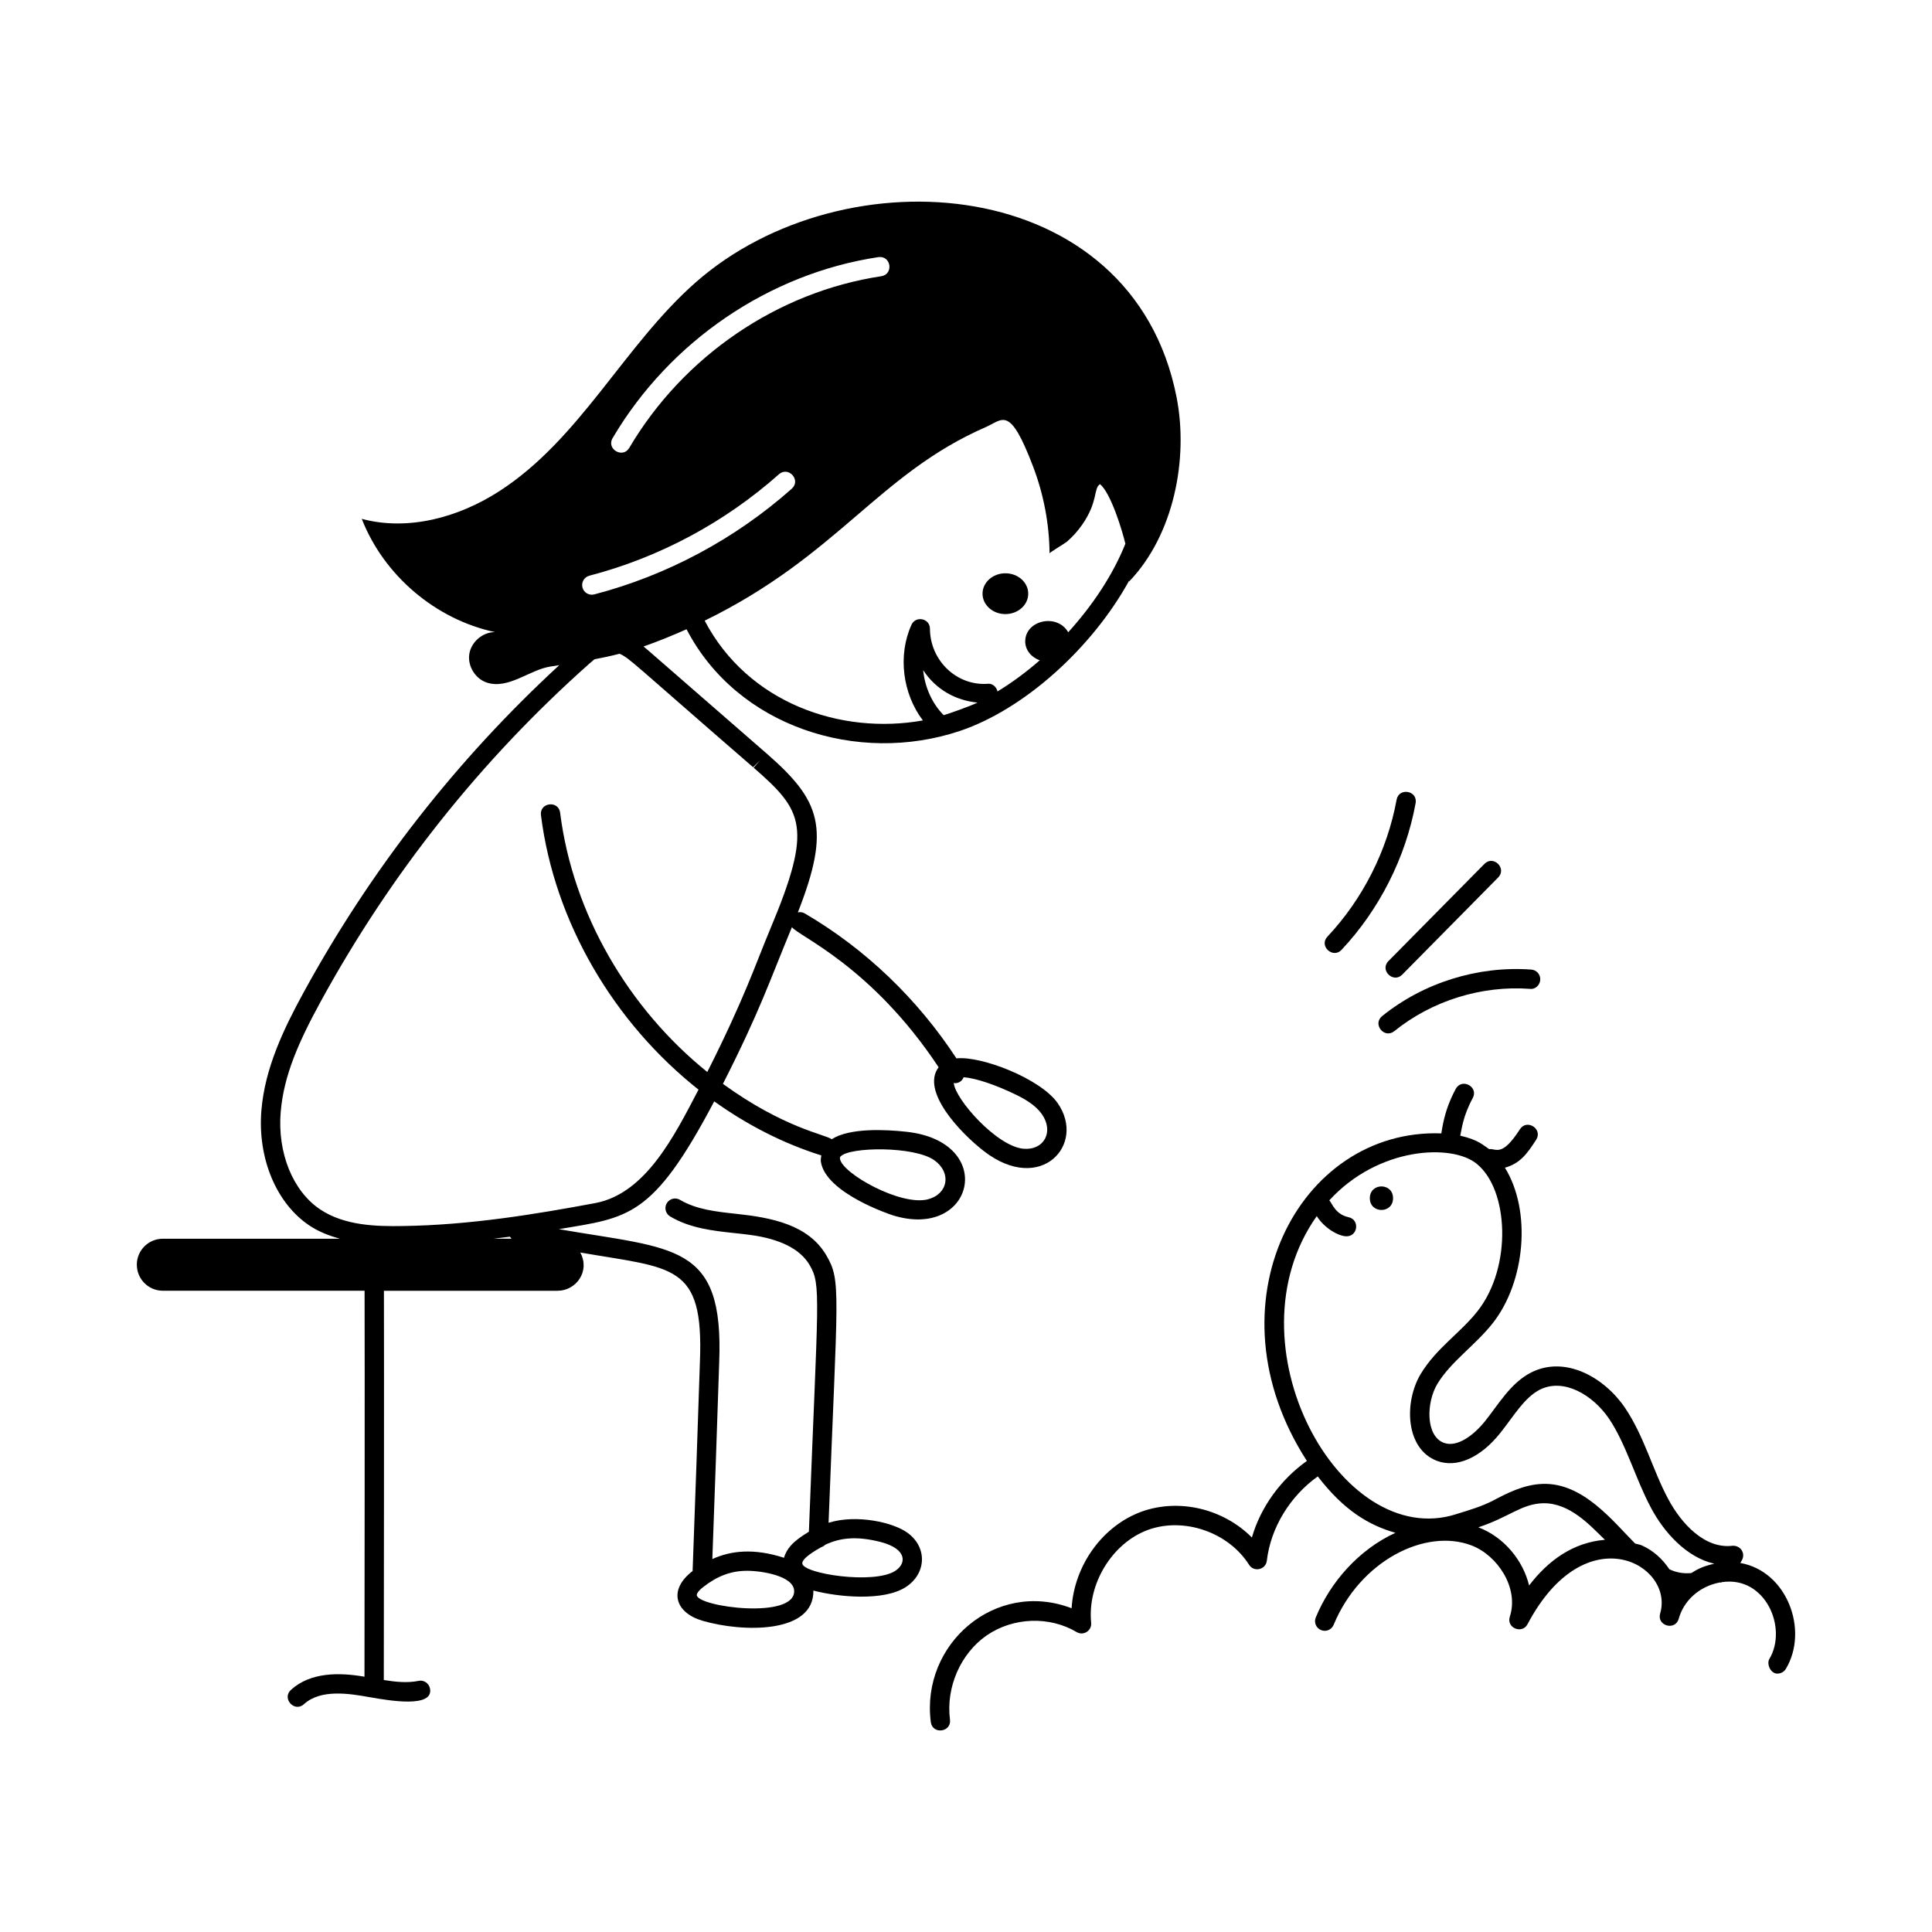 <svg id="Layer_1" enable-background="new 0 0 75 75" viewBox="0 0 75 75" xmlns="http://www.w3.org/2000/svg"><g id="Cute_Caterpillar" fill="rgb(0,0,0)"><path d="m39.029 23.839c.49 0 .887-.355.887-.792 0-.438-.397-.792-.887-.792-.49 0-.887.354-.887.792 0 .438.397.792.887.792z"/><path d="m53.177 46.514c0 .609.901.61.901 0 0-.61-.901-.61-.901 0z"/><path d="m69.004 64.968c.127 0 .251-.064.322-.182.899-1.493.053-3.793-1.768-4.112.026-.052.062-.095.084-.152.104-.255-.089-.535-.39-.515-1.075.128-1.986-.861-2.497-1.824-.599-1.118-.929-2.436-1.681-3.545-.806-1.176-2.312-2.022-3.628-1.362-.808.41-1.275 1.245-1.794 1.89-.429.536-1.076 1.038-1.604.844-.709-.27-.684-1.559-.252-2.284.532-.878 1.462-1.487 2.154-2.363 1.265-1.608 1.509-4.359.47-6.034.585-.159.862-.538 1.214-1.085.268-.419-.364-.822-.631-.406-.703 1.094-.919.738-1.192.771-.209-.128-.398-.357-1.124-.522.057-.241.096-.742.485-1.461.236-.436-.424-.792-.66-.355-.474.879-.524 1.568-.56 1.727-5.556-.201-9.129 6.665-5.219 12.715-1.018.725-1.794 1.79-2.135 2.973-1.094-1.103-2.803-1.534-4.281-1.005-1.533.56-2.62 2.104-2.717 3.751-2.958-1.13-5.858 1.392-5.466 4.419.064.493.807.396.744-.096-.163-1.255.413-2.57 1.43-3.272 1.027-.703 2.429-.754 3.486-.127.268.159.595-.057.564-.359-.152-1.516.821-3.102 2.214-3.61 1.396-.502 3.117.095 3.917 1.358.189.297.648.192.689-.158.15-1.282.9-2.505 1.978-3.273 1.023 1.331 1.991 1.897 3.015 2.189-1.427.656-2.526 1.912-3.093 3.287-.079.191.012.41.204.489.191.08.411-.011.49-.204 1.021-2.474 3.552-3.765 5.349-3.083 1.004.381 1.855 1.645 1.49 2.767-.143.438.479.689.688.291 2.254-4.263 5.715-2.306 5.145-.406-.125.476.591.67.724.197.187-.685.773-1.253 1.597-1.411.011.001.021.007.032.007.015 0 .027-.016.043-.018 1.692-.256 2.569 1.78 1.845 2.984-.107.178.031.568.321.568zm-9.644-3.419c-.237-.977-.972-1.879-1.97-2.259 1.206-.399 1.667-.908 2.513-.935 1.05-.016 1.83.872 2.4 1.42-1.224.101-2.191.79-2.943 1.773zm6.303-.484c-.274.027-.564-.006-.859-.147-.261-.393-.622-.727-1.065-.924-.084-.038-.178-.047-.266-.076-.869-.875-2.027-2.37-3.591-2.313-.739.023-1.401.373-1.928.651-.455.232-.873.351-1.434.526-4.488 1.431-8.921-6.607-5.404-11.573.31.488.861.784 1.157.784.444 0 .518-.646.079-.741-.524-.115-.638-.542-.748-.655 1.908-2.088 4.779-2.204 5.724-1.416 1.239 1 1.381 4.0.031 5.716-.682.864-1.592 1.425-2.208 2.44-.663 1.113-.583 2.914.632 3.373.769.287 1.686-.116 2.453-1.077.521-.649.931-1.377 1.545-1.689.931-.461 2.05.21 2.672 1.116.672.99 1.043 2.363 1.639 3.475.507.956 1.379 1.922 2.456 2.168-.519.114-.728.264-.887.361z"/><path d="m52.077 36.874c1.47-1.563 2.492-3.586 2.877-5.695.089-.489-.648-.621-.738-.135-.359 1.969-1.312 3.857-2.685 5.316-.342.362.21.87.546.514z"/><path d="m54.433 37.836 3.726-3.773c.348-.352-.183-.88-.533-.527l-3.727 3.773c-.349.354.189.875.534.527z"/><path d="m54.127 40.029c1.466-1.185 3.39-1.779 5.263-1.642.203.032.387-.139.402-.346s-.139-.387-.346-.402c-2.067-.151-4.178.503-5.792 1.806-.385.313.085.895.472.584z"/><path d="m5.312 49.096c0 .558.452 1.01 1.01 1.01h7.831c.01 2.581-.002 13.19-.004 14.983-.997-.171-2.1-.175-2.854.511-.367.335.138.889.505.555.649-.589 1.74-.417 2.548-.271.771.136 2.497.43 2.344-.337-.04-.204-.244-.342-.44-.296-.434.087-.884.043-1.353-.033.002-1.415.015-12.423.005-15.111h6.745c.715 0 1.272-.759.877-1.485 3.612.629 4.797.414 4.645 4.237-.087 2.698-.186 5.419-.284 8.128-.966.741-.672 1.619.378 1.929 1.557.458 4.34.514 4.31-1.171.996.261 2.725.413 3.576-.128.799-.508.871-1.526.09-2.106-.551-.411-1.982-.737-3.076-.398.345-9.053.499-9.383-.09-10.386-.704-1.201-2.167-1.463-3.473-1.604-.806-.087-1.567-.169-2.204-.545-.179-.107-.408-.047-.514.131-.105.179-.046.408.132.514.777.46 1.655.555 2.505.646.192.021.383.041.573.066 1.184.155 1.969.55 2.334 1.171.46.785.323 1.166-.027 10.354-.156.094-.312.197-.466.319-0 0-0 0-.001.001-.114.089-.404.333-.498.693-1.163-.377-2.057-.282-2.783.049.092-2.548.184-5.089.266-7.636.184-4.633-1.704-4.386-6.223-5.17 2.683-.457 3.631-.407 6.03-4.962 1.275.912 2.673 1.633 4.157 2.099-.01.081-.03.16-.016.248.186 1.221 2.734 2.059 2.76 2.066 0 0 0 0 0.0.001 3.179 1.017 4.113-2.846.561-3.233-.822-.091-2.214-.156-2.901.29-.228-.182-1.855-.429-4.223-2.15 1.455-2.867 1.797-3.962 2.679-6.085.228.34 3.087 1.5 5.694 5.44-.701.93.85 2.555 1.76 3.258 0.0.001 0.0.001.001.001 2.201 1.701 3.988-.263 2.856-1.872-.665-.944-2.952-1.835-3.926-1.732-1.509-2.306-3.531-4.249-5.887-5.626-.085-.05-.18-.06-.268-.041 1.292-3.289.88-4.343-1.225-6.178 0 0-.054-.046-.054-.047-4.843-4.213-4.417-3.852-4.712-4.097.566-.198 1.122-.425 1.67-.669 1.962 3.786 6.645 5.277 10.609 3.948 2.507-.842 5.137-3.227 6.572-5.834-.001.011.001.021 0.0.032 1.736-1.806 2.313-4.768 1.839-7.166-1.716-8.693-12.904-9.532-18.677-4.436-2.788 2.461-4.468 6.076-7.63 8.108-1.567 1.007-3.523 1.545-5.322 1.062.857 2.197 2.867 3.906 5.173 4.397-.476-.003-.925.38-.998.851-.073.471.239.971.694 1.113.83.259 1.647-.498 2.441-.625.121-.019.238-.038.357-.056-3.977 3.665-7.322 7.938-9.937 12.728-.763 1.397-1.489 2.916-1.625 4.546-.157 1.865.578 3.626 1.872 4.485.363.241.762.391 1.172.507h-6.871c-.558 0-1.01.452-1.01 1.01zm26.572 10.964c.058-.019.109-.049.15-.092.628-.299 1.292-.327 2.145-.11 1.04.268 1.019.838.569 1.126-.836.532-3.58.107-3.603-.291-.014-.209.562-.536.738-.633zm-1.055 1.691c.046 1.13-3.752.631-3.78.171-.002-.026.011-.126.243-.308h0c.547-.431 1.082-.636 1.714-.636.571 0 1.797.199 1.822.772zm1.808-16.862c.353-.371 2.851-.401 3.631.15.68.483.54 1.31-.241 1.517-1.05.278-3.331-1-3.418-1.568-.009-.057.005-.076.027-.099zm7.806-1.641c.481.684.091 1.415-.715 1.346-1.038-.097-2.654-1.926-2.704-2.556.016.002.03.012.046.012.145 0 .274-.076.339-.232.461.034 1.235.288 2.055.69.327.162.733.392.979.74zm-3.809-15.485c-.457-.461-.733-1.094-.797-1.748.496.759 1.274 1.179 2.11 1.259-.308.15-1.124.435-1.313.489zm1.641-11.187c.664-.292.921-.85 1.827 1.529.41 1.075.631 2.223.642 3.375-0-.031.601-.39.668-.447.228-.196.43-.421.601-.668.63-.91.426-1.403.69-1.571.425.359.857 1.784.984 2.314-.48 1.203-1.269 2.389-2.219 3.437-.427-.748-1.669-.472-1.669.354 0 .335.235.618.564.734-.527.46-1.076.866-1.641 1.209-.039-.182-.203-.323-.385-.297-1.193.084-2.229-.895-2.237-2.139-.002-.405-.555-.513-.717-.152-.539 1.192-.342 2.68.443 3.713-3.192.571-6.793-.676-8.471-3.873 5.202-2.544 6.737-5.694 10.921-7.518zm-14.492.429c2.217-3.759 6.074-6.385 10.316-7.024.498-.066.597.668.112.742-4.022.606-7.679 3.098-9.783 6.663-.25.426-.899.048-.646-.381zm-.904 5.343c2.707-.703 5.251-2.065 7.359-3.937.372-.327.869.231.498.561-2.196 1.95-4.848 3.368-7.668 4.103-.205.051-.406-.071-.457-.269-.052-.201.068-.405.269-.458zm-11.981 20.809c.118-1.408.7-2.717 1.536-4.249 2.718-4.98 6.23-9.401 10.438-13.14.068-.061.136-.12.204-.175.325-.061.65-.131.977-.215.406.188.415.273 5.181 4.405l.27-.263-.247.282c1.922 1.677 2.31 2.297.638 6.277-.565 1.347-.981 2.647-2.438 5.536-3.053-2.461-5.218-6.131-5.713-10.065-.061-.492-.806-.4-.744.094.525 4.179 2.849 8.072 6.117 10.655-.92 1.755-2.036 4.035-4.011 4.405-2.352.439-4.882.853-7.458.89-1.057.02-2.276-.019-3.211-.64-1.069-.71-1.674-2.2-1.54-3.798zm8.898 4.851c.017.03.039.054.064.078h-.699c.212-.026.424-.05.635-.078z"/></g></svg>
